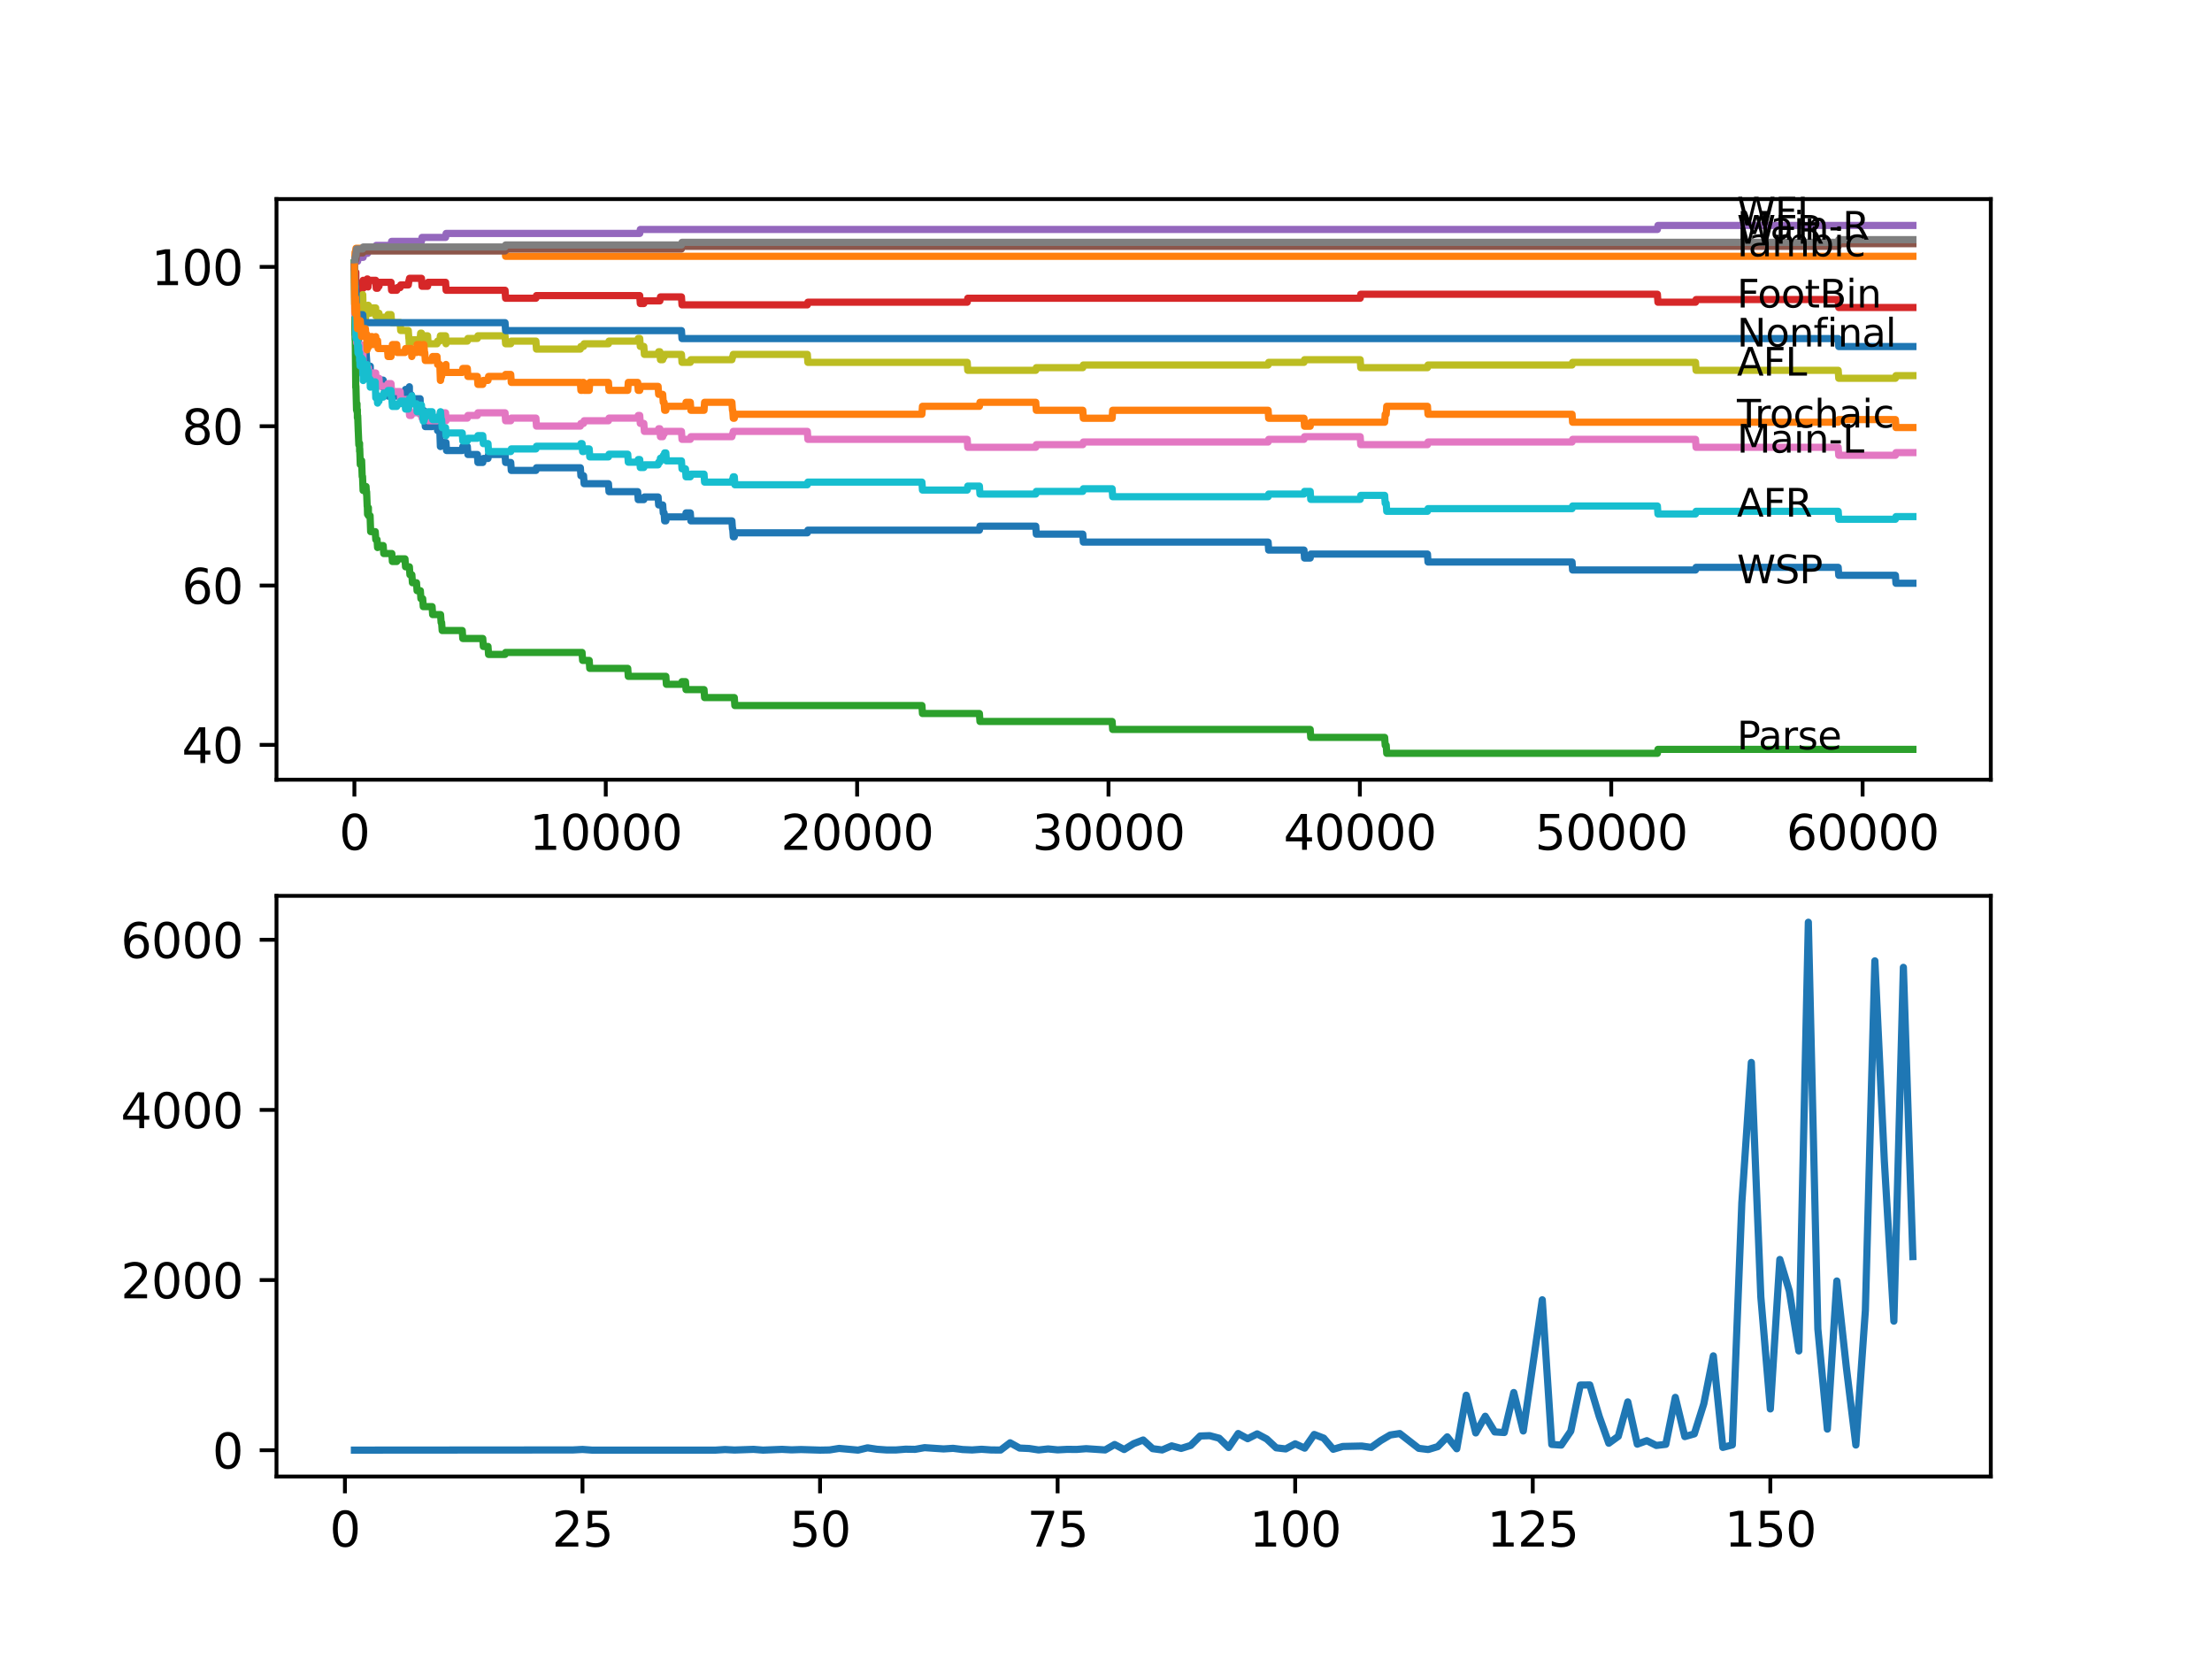 <?xml version="1.0" encoding="utf-8" standalone="no"?>
<!DOCTYPE svg PUBLIC "-//W3C//DTD SVG 1.1//EN"
  "http://www.w3.org/Graphics/SVG/1.1/DTD/svg11.dtd">
<svg xmlns:xlink="http://www.w3.org/1999/xlink" width="460.8pt" height="345.6pt" viewBox="0 0 460.8 345.6" xmlns="http://www.w3.org/2000/svg" version="1.1">
 <defs>
  <style type="text/css">*{stroke-linejoin: round; stroke-linecap: butt}</style>
 </defs>
 <g id="figure_1">
  <g id="patch_1">
   <path d="M 0 345.6 
L 460.8 345.6 
L 460.8 0 
L 0 0 
z
" style="fill: #ffffff"/>
  </g>
  <g id="axes_1">
   <g id="patch_2">
    <path d="M 57.6 162.432 
L 414.72 162.432 
L 414.72 41.472 
L 57.6 41.472 
z
" style="fill: #ffffff"/>
   </g>
   <g id="matplotlib.axis_1">
    <g id="xtick_1">
     <g id="line2d_1">
      <defs>
       <path id="m2cf80bfb31" d="M 0 0 
L 0 3.5 
" style="stroke: #000000; stroke-width: 0.8"/>
      </defs>
      <g>
       <use xlink:href="#m2cf80bfb31" x="73.827" y="162.432" style="stroke: #000000; stroke-width: 0.8"/>
      </g>
     </g>
     <g id="text_1">
      <!-- 0 -->
      <g transform="translate(70.646 177.03)scale(0.1 -0.1)">
       <defs>
        <path id="DejaVuSans-30" d="M 2034 4250 
Q 1547 4250 1301 3770 
Q 1056 3291 1056 2328 
Q 1056 1369 1301 889 
Q 1547 409 2034 409 
Q 2525 409 2770 889 
Q 3016 1369 3016 2328 
Q 3016 3291 2770 3770 
Q 2525 4250 2034 4250 
z
M 2034 4750 
Q 2819 4750 3233 4129 
Q 3647 3509 3647 2328 
Q 3647 1150 3233 529 
Q 2819 -91 2034 -91 
Q 1250 -91 836 529 
Q 422 1150 422 2328 
Q 422 3509 836 4129 
Q 1250 4750 2034 4750 
z
" transform="scale(0.016)"/>
       </defs>
       <use xlink:href="#DejaVuSans-30"/>
      </g>
     </g>
    </g>
    <g id="xtick_2">
     <g id="line2d_2">
      <g>
       <use xlink:href="#m2cf80bfb31" x="126.192" y="162.432" style="stroke: #000000; stroke-width: 0.8"/>
      </g>
     </g>
     <g id="text_2">
      <!-- 10000 -->
      <g transform="translate(110.286 177.03)scale(0.1 -0.1)">
       <defs>
        <path id="DejaVuSans-31" d="M 794 531 
L 1825 531 
L 1825 4091 
L 703 3866 
L 703 4441 
L 1819 4666 
L 2450 4666 
L 2450 531 
L 3481 531 
L 3481 0 
L 794 0 
L 794 531 
z
" transform="scale(0.016)"/>
       </defs>
       <use xlink:href="#DejaVuSans-31"/>
       <use xlink:href="#DejaVuSans-30" x="63.623"/>
       <use xlink:href="#DejaVuSans-30" x="127.246"/>
       <use xlink:href="#DejaVuSans-30" x="190.869"/>
       <use xlink:href="#DejaVuSans-30" x="254.492"/>
      </g>
     </g>
    </g>
    <g id="xtick_3">
     <g id="line2d_3">
      <g>
       <use xlink:href="#m2cf80bfb31" x="178.556" y="162.432" style="stroke: #000000; stroke-width: 0.8"/>
      </g>
     </g>
     <g id="text_3">
      <!-- 20000 -->
      <g transform="translate(162.65 177.03)scale(0.1 -0.1)">
       <defs>
        <path id="DejaVuSans-32" d="M 1228 531 
L 3431 531 
L 3431 0 
L 469 0 
L 469 531 
Q 828 903 1448 1529 
Q 2069 2156 2228 2338 
Q 2531 2678 2651 2914 
Q 2772 3150 2772 3378 
Q 2772 3750 2511 3984 
Q 2250 4219 1831 4219 
Q 1534 4219 1204 4116 
Q 875 4013 500 3803 
L 500 4441 
Q 881 4594 1212 4672 
Q 1544 4750 1819 4750 
Q 2544 4750 2975 4387 
Q 3406 4025 3406 3419 
Q 3406 3131 3298 2873 
Q 3191 2616 2906 2266 
Q 2828 2175 2409 1742 
Q 1991 1309 1228 531 
z
" transform="scale(0.016)"/>
       </defs>
       <use xlink:href="#DejaVuSans-32"/>
       <use xlink:href="#DejaVuSans-30" x="63.623"/>
       <use xlink:href="#DejaVuSans-30" x="127.246"/>
       <use xlink:href="#DejaVuSans-30" x="190.869"/>
       <use xlink:href="#DejaVuSans-30" x="254.492"/>
      </g>
     </g>
    </g>
    <g id="xtick_4">
     <g id="line2d_4">
      <g>
       <use xlink:href="#m2cf80bfb31" x="230.921" y="162.432" style="stroke: #000000; stroke-width: 0.8"/>
      </g>
     </g>
     <g id="text_4">
      <!-- 30000 -->
      <g transform="translate(215.015 177.03)scale(0.1 -0.1)">
       <defs>
        <path id="DejaVuSans-33" d="M 2597 2516 
Q 3050 2419 3304 2112 
Q 3559 1806 3559 1356 
Q 3559 666 3084 287 
Q 2609 -91 1734 -91 
Q 1441 -91 1130 -33 
Q 819 25 488 141 
L 488 750 
Q 750 597 1062 519 
Q 1375 441 1716 441 
Q 2309 441 2620 675 
Q 2931 909 2931 1356 
Q 2931 1769 2642 2001 
Q 2353 2234 1838 2234 
L 1294 2234 
L 1294 2753 
L 1863 2753 
Q 2328 2753 2575 2939 
Q 2822 3125 2822 3475 
Q 2822 3834 2567 4026 
Q 2313 4219 1838 4219 
Q 1578 4219 1281 4162 
Q 984 4106 628 3988 
L 628 4550 
Q 988 4650 1302 4700 
Q 1616 4750 1894 4750 
Q 2613 4750 3031 4423 
Q 3450 4097 3450 3541 
Q 3450 3153 3228 2886 
Q 3006 2619 2597 2516 
z
" transform="scale(0.016)"/>
       </defs>
       <use xlink:href="#DejaVuSans-33"/>
       <use xlink:href="#DejaVuSans-30" x="63.623"/>
       <use xlink:href="#DejaVuSans-30" x="127.246"/>
       <use xlink:href="#DejaVuSans-30" x="190.869"/>
       <use xlink:href="#DejaVuSans-30" x="254.492"/>
      </g>
     </g>
    </g>
    <g id="xtick_5">
     <g id="line2d_5">
      <g>
       <use xlink:href="#m2cf80bfb31" x="283.285" y="162.432" style="stroke: #000000; stroke-width: 0.8"/>
      </g>
     </g>
     <g id="text_5">
      <!-- 40000 -->
      <g transform="translate(267.379 177.03)scale(0.1 -0.1)">
       <defs>
        <path id="DejaVuSans-34" d="M 2419 4116 
L 825 1625 
L 2419 1625 
L 2419 4116 
z
M 2253 4666 
L 3047 4666 
L 3047 1625 
L 3713 1625 
L 3713 1100 
L 3047 1100 
L 3047 0 
L 2419 0 
L 2419 1100 
L 313 1100 
L 313 1709 
L 2253 4666 
z
" transform="scale(0.016)"/>
       </defs>
       <use xlink:href="#DejaVuSans-34"/>
       <use xlink:href="#DejaVuSans-30" x="63.623"/>
       <use xlink:href="#DejaVuSans-30" x="127.246"/>
       <use xlink:href="#DejaVuSans-30" x="190.869"/>
       <use xlink:href="#DejaVuSans-30" x="254.492"/>
      </g>
     </g>
    </g>
    <g id="xtick_6">
     <g id="line2d_6">
      <g>
       <use xlink:href="#m2cf80bfb31" x="335.65" y="162.432" style="stroke: #000000; stroke-width: 0.8"/>
      </g>
     </g>
     <g id="text_6">
      <!-- 50000 -->
      <g transform="translate(319.744 177.03)scale(0.1 -0.1)">
       <defs>
        <path id="DejaVuSans-35" d="M 691 4666 
L 3169 4666 
L 3169 4134 
L 1269 4134 
L 1269 2991 
Q 1406 3038 1543 3061 
Q 1681 3084 1819 3084 
Q 2600 3084 3056 2656 
Q 3513 2228 3513 1497 
Q 3513 744 3044 326 
Q 2575 -91 1722 -91 
Q 1428 -91 1123 -41 
Q 819 9 494 109 
L 494 744 
Q 775 591 1075 516 
Q 1375 441 1709 441 
Q 2250 441 2565 725 
Q 2881 1009 2881 1497 
Q 2881 1984 2565 2268 
Q 2250 2553 1709 2553 
Q 1456 2553 1204 2497 
Q 953 2441 691 2322 
L 691 4666 
z
" transform="scale(0.016)"/>
       </defs>
       <use xlink:href="#DejaVuSans-35"/>
       <use xlink:href="#DejaVuSans-30" x="63.623"/>
       <use xlink:href="#DejaVuSans-30" x="127.246"/>
       <use xlink:href="#DejaVuSans-30" x="190.869"/>
       <use xlink:href="#DejaVuSans-30" x="254.492"/>
      </g>
     </g>
    </g>
    <g id="xtick_7">
     <g id="line2d_7">
      <g>
       <use xlink:href="#m2cf80bfb31" x="388.014" y="162.432" style="stroke: #000000; stroke-width: 0.8"/>
      </g>
     </g>
     <g id="text_7">
      <!-- 60000 -->
      <g transform="translate(372.108 177.03)scale(0.1 -0.1)">
       <defs>
        <path id="DejaVuSans-36" d="M 2113 2584 
Q 1688 2584 1439 2293 
Q 1191 2003 1191 1497 
Q 1191 994 1439 701 
Q 1688 409 2113 409 
Q 2538 409 2786 701 
Q 3034 994 3034 1497 
Q 3034 2003 2786 2293 
Q 2538 2584 2113 2584 
z
M 3366 4563 
L 3366 3988 
Q 3128 4100 2886 4159 
Q 2644 4219 2406 4219 
Q 1781 4219 1451 3797 
Q 1122 3375 1075 2522 
Q 1259 2794 1537 2939 
Q 1816 3084 2150 3084 
Q 2853 3084 3261 2657 
Q 3669 2231 3669 1497 
Q 3669 778 3244 343 
Q 2819 -91 2113 -91 
Q 1303 -91 875 529 
Q 447 1150 447 2328 
Q 447 3434 972 4092 
Q 1497 4750 2381 4750 
Q 2619 4750 2861 4703 
Q 3103 4656 3366 4563 
z
" transform="scale(0.016)"/>
       </defs>
       <use xlink:href="#DejaVuSans-36"/>
       <use xlink:href="#DejaVuSans-30" x="63.623"/>
       <use xlink:href="#DejaVuSans-30" x="127.246"/>
       <use xlink:href="#DejaVuSans-30" x="190.869"/>
       <use xlink:href="#DejaVuSans-30" x="254.492"/>
      </g>
     </g>
    </g>
   </g>
   <g id="matplotlib.axis_2">
    <g id="ytick_1">
     <g id="line2d_8">
      <defs>
       <path id="m2c66e31cd0" d="M 0 0 
L -3.5 0 
" style="stroke: #000000; stroke-width: 0.8"/>
      </defs>
      <g>
       <use xlink:href="#m2c66e31cd0" x="57.6" y="155.164" style="stroke: #000000; stroke-width: 0.8"/>
      </g>
     </g>
     <g id="text_8">
      <!-- 40 -->
      <g transform="translate(37.875 158.963)scale(0.1 -0.1)">
       <use xlink:href="#DejaVuSans-34"/>
       <use xlink:href="#DejaVuSans-30" x="63.623"/>
      </g>
     </g>
    </g>
    <g id="ytick_2">
     <g id="line2d_9">
      <g>
       <use xlink:href="#m2c66e31cd0" x="57.6" y="121.976" style="stroke: #000000; stroke-width: 0.8"/>
      </g>
     </g>
     <g id="text_9">
      <!-- 60 -->
      <g transform="translate(37.875 125.775)scale(0.1 -0.1)">
       <use xlink:href="#DejaVuSans-36"/>
       <use xlink:href="#DejaVuSans-30" x="63.623"/>
      </g>
     </g>
    </g>
    <g id="ytick_3">
     <g id="line2d_10">
      <g>
       <use xlink:href="#m2c66e31cd0" x="57.6" y="88.787" style="stroke: #000000; stroke-width: 0.8"/>
      </g>
     </g>
     <g id="text_10">
      <!-- 80 -->
      <g transform="translate(37.875 92.587)scale(0.1 -0.1)">
       <defs>
        <path id="DejaVuSans-38" d="M 2034 2216 
Q 1584 2216 1326 1975 
Q 1069 1734 1069 1313 
Q 1069 891 1326 650 
Q 1584 409 2034 409 
Q 2484 409 2743 651 
Q 3003 894 3003 1313 
Q 3003 1734 2745 1975 
Q 2488 2216 2034 2216 
z
M 1403 2484 
Q 997 2584 770 2862 
Q 544 3141 544 3541 
Q 544 4100 942 4425 
Q 1341 4750 2034 4750 
Q 2731 4750 3128 4425 
Q 3525 4100 3525 3541 
Q 3525 3141 3298 2862 
Q 3072 2584 2669 2484 
Q 3125 2378 3379 2068 
Q 3634 1759 3634 1313 
Q 3634 634 3220 271 
Q 2806 -91 2034 -91 
Q 1263 -91 848 271 
Q 434 634 434 1313 
Q 434 1759 690 2068 
Q 947 2378 1403 2484 
z
M 1172 3481 
Q 1172 3119 1398 2916 
Q 1625 2713 2034 2713 
Q 2441 2713 2670 2916 
Q 2900 3119 2900 3481 
Q 2900 3844 2670 4047 
Q 2441 4250 2034 4250 
Q 1625 4250 1398 4047 
Q 1172 3844 1172 3481 
z
" transform="scale(0.016)"/>
       </defs>
       <use xlink:href="#DejaVuSans-38"/>
       <use xlink:href="#DejaVuSans-30" x="63.623"/>
      </g>
     </g>
    </g>
    <g id="ytick_4">
     <g id="line2d_11">
      <g>
       <use xlink:href="#m2c66e31cd0" x="57.6" y="55.599" style="stroke: #000000; stroke-width: 0.8"/>
      </g>
     </g>
     <g id="text_11">
      <!-- 100 -->
      <g transform="translate(31.512 59.398)scale(0.1 -0.1)">
       <use xlink:href="#DejaVuSans-31"/>
       <use xlink:href="#DejaVuSans-30" x="63.623"/>
       <use xlink:href="#DejaVuSans-30" x="127.246"/>
      </g>
     </g>
    </g>
   </g>
   <g id="line2d_12">
    <path d="M 73.833 54.769 
L 73.99 69.649 
L 73.995 69.649 
L 74.105 65.085 
L 74.126 66.468 
L 74.163 66.468 
L 74.283 71.032 
L 74.288 71.032 
L 74.403 70.617 
L 74.424 70.617 
L 74.513 69.787 
L 74.519 71.446 
L 74.524 71.446 
L 74.529 71.446 
L 74.639 70.617 
L 74.754 72.276 
L 75 72.276 
L 75.053 73.936 
L 75.11 73.521 
L 75.21 73.521 
L 75.325 73.106 
L 75.33 73.106 
L 75.409 72.276 
L 75.414 73.936 
L 75.435 73.936 
L 75.524 73.936 
L 75.566 75.595 
L 75.634 74.35 
L 75.639 74.35 
L 75.76 73.244 
L 76.252 73.244 
L 76.367 74.904 
L 76.372 74.904 
L 76.451 76.563 
L 76.488 76.286 
L 76.524 76.286 
L 76.639 77.946 
L 76.744 77.946 
L 76.859 77.116 
L 77.095 77.116 
L 77.137 76.286 
L 77.142 77.946 
L 77.2 77.946 
L 77.54 77.946 
L 77.655 79.605 
L 78.169 79.605 
L 78.278 78.776 
L 78.394 80.435 
L 78.546 80.435 
L 78.661 79.19 
L 79.823 79.19 
L 79.938 80.85 
L 80.719 80.85 
L 80.834 82.509 
L 83.358 82.509 
L 83.473 81.956 
L 84.363 81.956 
L 84.478 81.126 
L 85.201 81.126 
L 85.28 80.573 
L 85.285 82.233 
L 85.301 82.233 
L 85.672 82.233 
L 85.788 83.892 
L 85.798 83.892 
L 85.913 83.062 
L 87.51 83.062 
L 87.631 86.381 
L 88.055 86.381 
L 88.17 85.551 
L 88.312 85.551 
L 88.427 87.211 
L 88.484 87.211 
L 88.6 88.87 
L 90.013 88.87 
L 90.129 88.041 
L 91.04 88.041 
L 91.155 89.7 
L 91.621 89.7 
L 91.741 93.019 
L 91.778 93.019 
L 91.893 92.189 
L 92.909 92.189 
L 93.024 93.849 
L 96.292 93.849 
L 96.407 93.019 
L 97.355 93.019 
L 97.47 94.678 
L 99.444 94.678 
L 99.559 96.338 
L 100.57 96.338 
L 100.685 95.508 
L 101.659 95.508 
L 101.774 94.678 
L 105.21 94.678 
L 105.325 96.338 
L 106.393 96.338 
L 106.508 97.997 
L 111.64 97.997 
L 111.755 97.444 
L 120.898 97.444 
L 121.013 99.103 
L 121.568 99.103 
L 121.683 100.763 
L 126.752 100.763 
L 126.867 102.422 
L 132.837 102.422 
L 132.952 104.082 
L 134.12 104.082 
L 134.235 103.528 
L 137.094 103.528 
L 137.209 105.188 
L 138.053 105.188 
L 138.168 106.847 
L 138.346 106.847 
L 138.461 108.507 
L 138.707 108.507 
L 138.822 107.677 
L 142.797 107.677 
L 142.912 106.847 
L 143.802 106.847 
L 143.917 108.507 
L 152.468 108.507 
L 152.584 110.166 
L 152.641 110.166 
L 152.756 111.825 
L 152.966 111.825 
L 153.081 110.996 
L 168.183 110.996 
L 168.298 110.443 
L 204.027 110.443 
L 204.142 109.613 
L 215.767 109.613 
L 215.882 111.272 
L 225.564 111.272 
L 225.679 112.932 
L 264.172 112.932 
L 264.288 114.591 
L 271.64 114.591 
L 271.755 116.251 
L 272.938 116.251 
L 273.053 115.421 
L 297.366 115.421 
L 297.481 117.08 
L 327.486 117.08 
L 327.601 118.74 
L 353.208 118.74 
L 353.323 118.187 
L 382.93 118.187 
L 383.045 119.846 
L 394.848 119.846 
L 394.963 121.505 
L 398.487 121.505 
L 398.487 121.505 
" clip-path="url(#p14654c0fa2)" style="fill: none; stroke: #1f77b4; stroke-width: 1.5; stroke-linecap: square"/>
   </g>
   <g id="line2d_13">
    <path d="M 73.833 55.599 
L 73.969 52.557 
L 74.047 52.557 
L 74.163 51.727 
L 105.21 51.727 
L 105.325 53.387 
L 398.487 53.387 
L 398.487 53.387 
" clip-path="url(#p14654c0fa2)" style="fill: none; stroke: #ff7f0e; stroke-width: 1.5; stroke-linecap: square"/>
   </g>
   <g id="line2d_14">
    <path d="M 73.833 54.769 
L 73.974 70.755 
L 73.99 69.511 
L 73.995 69.511 
L 74.11 80.712 
L 74.136 80.435 
L 74.147 80.435 
L 74.273 85.413 
L 74.288 85.413 
L 74.372 84.113 
L 74.377 85.773 
L 74.393 85.773 
L 74.424 85.773 
L 74.445 85.358 
L 74.451 87.017 
L 74.513 86.602 
L 74.634 89.921 
L 74.639 89.921 
L 74.754 92.687 
L 74.849 92.687 
L 74.906 92.355 
L 74.911 94.014 
L 74.938 93.461 
L 75.053 96.78 
L 75.168 96.365 
L 75.21 96.365 
L 75.325 95.95 
L 75.33 95.95 
L 75.451 99.269 
L 75.524 99.269 
L 75.639 102.173 
L 75.655 102.173 
L 75.77 101.344 
L 76.252 101.344 
L 76.357 103.003 
L 76.362 102.45 
L 76.372 102.45 
L 76.493 105.492 
L 76.524 105.492 
L 76.571 107.151 
L 76.634 106.322 
L 76.666 106.322 
L 76.744 105.769 
L 76.749 107.428 
L 76.765 107.428 
L 77.095 107.428 
L 77.215 110.747 
L 78.169 110.747 
L 78.284 112.406 
L 78.546 112.406 
L 78.655 114.066 
L 78.771 113.651 
L 79.823 113.651 
L 79.938 115.31 
L 81.625 115.31 
L 81.74 116.97 
L 82.651 116.97 
L 82.766 116.417 
L 84.363 116.417 
L 84.478 118.076 
L 85.28 118.076 
L 85.395 119.735 
L 85.798 119.735 
L 85.913 121.395 
L 86.767 121.395 
L 86.882 123.054 
L 87.568 123.054 
L 87.683 124.714 
L 88.055 124.714 
L 88.17 126.373 
L 90.013 126.373 
L 90.129 128.032 
L 91.778 128.032 
L 91.893 129.692 
L 91.998 129.692 
L 92.113 131.351 
L 96.292 131.351 
L 96.407 133.011 
L 100.57 133.011 
L 100.685 134.67 
L 101.659 134.67 
L 101.774 136.329 
L 105.21 136.329 
L 105.325 135.915 
L 121.254 135.915 
L 121.369 137.574 
L 122.741 137.574 
L 122.856 139.233 
L 130.769 139.233 
L 130.884 140.893 
L 138.707 140.893 
L 138.822 142.552 
L 141.959 142.552 
L 142.074 141.999 
L 142.797 141.999 
L 142.912 143.659 
L 146.661 143.659 
L 146.776 145.318 
L 152.966 145.318 
L 153.081 146.977 
L 192.051 146.977 
L 192.166 148.637 
L 204.027 148.637 
L 204.142 150.296 
L 231.675 150.296 
L 231.79 151.956 
L 272.938 151.956 
L 273.053 153.615 
L 288.449 153.615 
L 288.564 155.274 
L 288.768 155.274 
L 288.883 156.934 
L 345.264 156.934 
L 345.379 156.104 
L 398.487 156.104 
L 398.487 156.104 
" clip-path="url(#p14654c0fa2)" style="fill: none; stroke: #2ca02c; stroke-width: 1.5; stroke-linecap: square"/>
   </g>
   <g id="line2d_15">
    <path d="M 73.833 55.599 
L 73.854 55.599 
L 73.896 58.918 
L 73.969 57.397 
L 74.068 57.397 
L 74.126 56.705 
L 74.131 58.365 
L 74.147 58.365 
L 74.267 61.684 
L 74.288 61.684 
L 74.414 60.384 
L 74.424 60.384 
L 74.508 59.554 
L 74.513 61.213 
L 74.524 61.213 
L 74.697 61.213 
L 74.812 60.66 
L 74.849 60.66 
L 74.969 59.775 
L 75.053 59.775 
L 75.168 59.36 
L 75.21 59.36 
L 75.325 58.946 
L 75.639 58.946 
L 75.655 58.392 
L 75.66 60.052 
L 75.744 59.499 
L 76.121 59.499 
L 76.236 58.946 
L 76.357 58.946 
L 76.472 58.116 
L 76.571 58.116 
L 76.666 59.775 
L 76.681 59.222 
L 76.728 59.222 
L 76.844 58.392 
L 78.263 58.392 
L 78.378 60.052 
L 78.655 60.052 
L 78.771 59.637 
L 78.949 59.637 
L 79.064 58.807 
L 81.457 58.807 
L 81.572 60.467 
L 82.651 60.467 
L 82.766 59.914 
L 83.358 59.914 
L 83.473 59.36 
L 85.054 59.36 
L 85.17 58.531 
L 85.201 58.531 
L 85.316 57.978 
L 87.798 57.978 
L 87.914 59.637 
L 89.076 59.637 
L 89.191 58.807 
L 92.82 58.807 
L 92.935 60.467 
L 105.21 60.467 
L 105.325 62.126 
L 111.64 62.126 
L 111.755 61.573 
L 133.266 61.573 
L 133.382 63.232 
L 134.12 63.232 
L 134.235 62.679 
L 137.466 62.679 
L 137.581 61.85 
L 141.959 61.85 
L 142.074 63.509 
L 168.183 63.509 
L 168.298 62.956 
L 201.487 62.956 
L 201.602 62.126 
L 283.353 62.126 
L 283.469 61.296 
L 345.264 61.296 
L 345.379 62.956 
L 353.208 62.956 
L 353.323 62.403 
L 382.93 62.403 
L 383.045 64.062 
L 398.487 64.062 
L 398.487 64.062 
" clip-path="url(#p14654c0fa2)" style="fill: none; stroke: #d62728; stroke-width: 1.5; stroke-linecap: square"/>
   </g>
   <g id="line2d_16">
    <path d="M 73.833 55.599 
L 73.854 55.599 
L 73.969 54.438 
L 73.974 54.438 
L 74.089 53.608 
L 74.126 53.608 
L 74.241 52.778 
L 74.257 52.778 
L 74.372 54.438 
L 74.508 54.438 
L 74.623 53.608 
L 75.655 53.608 
L 75.77 52.778 
L 76.571 52.778 
L 76.687 51.948 
L 78.263 51.948 
L 78.378 51.119 
L 81.457 51.119 
L 81.572 50.289 
L 87.798 50.289 
L 87.914 49.459 
L 92.82 49.459 
L 92.935 48.63 
L 133.266 48.63 
L 133.382 47.8 
L 345.264 47.8 
L 345.379 46.97 
L 398.487 46.97 
L 398.487 46.97 
" clip-path="url(#p14654c0fa2)" style="fill: none; stroke: #9467bd; stroke-width: 1.5; stroke-linecap: square"/>
   </g>
   <g id="line2d_17">
    <path d="M 73.833 55.599 
L 73.848 55.599 
L 73.969 54.493 
L 73.979 54.493 
L 74.095 54.078 
L 74.147 54.078 
L 74.273 52.695 
L 75.566 52.695 
L 75.681 52.28 
L 105.21 52.28 
L 105.325 51.865 
L 141.959 51.865 
L 142.074 51.312 
L 382.93 51.312 
L 383.045 50.759 
L 398.487 50.759 
L 398.487 50.759 
" clip-path="url(#p14654c0fa2)" style="fill: none; stroke: #8c564b; stroke-width: 1.5; stroke-linecap: square"/>
   </g>
   <g id="line2d_18">
    <path d="M 73.833 55.599 
L 73.838 55.599 
L 73.896 65.556 
L 73.979 65.362 
L 74.047 65.362 
L 74.157 70.064 
L 74.168 68.681 
L 74.21 68.681 
L 74.325 71.446 
L 74.341 71.446 
L 74.456 71.115 
L 74.508 71.115 
L 74.623 72.774 
L 74.849 72.774 
L 74.964 72.442 
L 75.409 72.442 
L 75.524 71.889 
L 75.566 71.889 
L 75.692 76.867 
L 76.451 76.867 
L 76.566 76.591 
L 76.728 76.591 
L 76.844 78.25 
L 77.54 78.25 
L 77.655 77.697 
L 78.263 77.697 
L 78.278 79.356 
L 78.373 78.803 
L 78.949 78.803 
L 79.064 80.463 
L 80.719 80.463 
L 80.834 79.909 
L 81.457 79.909 
L 81.572 81.569 
L 83.358 81.569 
L 83.473 83.228 
L 85.054 83.228 
L 85.17 84.888 
L 85.201 84.888 
L 85.316 86.547 
L 85.672 86.547 
L 85.788 85.994 
L 87.51 85.994 
L 87.626 85.441 
L 87.798 85.441 
L 87.914 87.1 
L 88.312 87.1 
L 88.427 86.547 
L 88.484 86.547 
L 88.6 85.994 
L 89.076 85.994 
L 89.191 87.653 
L 91.04 87.653 
L 91.155 87.1 
L 91.621 87.1 
L 91.741 85.994 
L 92.82 85.994 
L 92.909 87.653 
L 92.93 87.1 
L 97.355 87.1 
L 97.47 86.547 
L 99.444 86.547 
L 99.559 85.994 
L 105.21 85.994 
L 105.325 87.653 
L 106.393 87.653 
L 106.508 87.1 
L 111.64 87.1 
L 111.755 88.76 
L 120.898 88.76 
L 121.013 88.207 
L 121.568 88.207 
L 121.683 87.653 
L 126.752 87.653 
L 126.867 87.1 
L 132.837 87.1 
L 132.952 86.547 
L 133.266 86.547 
L 133.382 88.207 
L 134.12 88.207 
L 134.235 89.866 
L 137.094 89.866 
L 137.209 89.313 
L 137.466 89.313 
L 137.581 90.972 
L 138.053 90.972 
L 138.168 90.419 
L 138.346 90.419 
L 138.461 89.866 
L 141.959 89.866 
L 142.074 91.525 
L 143.802 91.525 
L 143.917 90.972 
L 152.468 90.972 
L 152.584 90.419 
L 152.641 90.419 
L 152.756 89.866 
L 168.183 89.866 
L 168.298 91.525 
L 201.487 91.525 
L 201.602 93.185 
L 215.767 93.185 
L 215.882 92.632 
L 225.564 92.632 
L 225.679 92.079 
L 264.172 92.079 
L 264.288 91.525 
L 271.64 91.525 
L 271.755 90.972 
L 283.353 90.972 
L 283.469 92.632 
L 297.366 92.632 
L 297.481 92.079 
L 327.486 92.079 
L 327.601 91.525 
L 353.208 91.525 
L 353.323 93.185 
L 382.93 93.185 
L 383.045 94.844 
L 394.848 94.844 
L 394.963 94.291 
L 398.487 94.291 
L 398.487 94.291 
" clip-path="url(#p14654c0fa2)" style="fill: none; stroke: #e377c2; stroke-width: 1.5; stroke-linecap: square"/>
   </g>
   <g id="line2d_19">
    <path d="M 73.833 55.599 
L 73.843 55.599 
L 73.964 53.663 
L 73.979 53.663 
L 74.095 53.248 
L 74.147 53.248 
L 74.273 51.865 
L 75.566 51.865 
L 75.681 51.451 
L 105.21 51.451 
L 105.325 51.036 
L 141.959 51.036 
L 142.074 50.483 
L 382.93 50.483 
L 383.045 49.929 
L 398.487 49.929 
L 398.487 49.929 
" clip-path="url(#p14654c0fa2)" style="fill: none; stroke: #7f7f7f; stroke-width: 1.5; stroke-linecap: square"/>
   </g>
   <g id="line2d_20">
    <path d="M 73.833 57.259 
L 73.843 56.705 
L 73.885 63.343 
L 73.896 63.343 
L 74.047 59.831 
L 74.157 63.703 
L 74.163 62.873 
L 74.21 61.49 
L 74.215 63.149 
L 74.257 62.596 
L 74.341 64.256 
L 74.372 63.924 
L 74.508 63.924 
L 74.513 65.583 
L 74.618 64.754 
L 74.639 64.754 
L 74.754 63.924 
L 74.849 63.924 
L 74.964 63.592 
L 75 63.592 
L 75.116 62.762 
L 75.409 62.762 
L 75.529 61.379 
L 75.566 61.379 
L 75.692 66.358 
L 76.121 66.358 
L 76.236 65.804 
L 76.252 65.804 
L 76.367 65.251 
L 76.372 65.251 
L 76.488 64.145 
L 76.524 64.145 
L 76.639 63.592 
L 76.728 63.592 
L 76.844 65.251 
L 77.137 65.251 
L 77.252 64.698 
L 77.54 64.698 
L 77.655 64.145 
L 78.263 64.145 
L 78.278 65.804 
L 78.373 65.251 
L 78.949 65.251 
L 79.064 66.911 
L 79.823 66.911 
L 79.938 66.081 
L 80.719 66.081 
L 80.834 65.528 
L 81.457 65.528 
L 81.572 67.187 
L 83.358 67.187 
L 83.473 68.847 
L 85.054 68.847 
L 85.17 70.506 
L 85.201 70.506 
L 85.28 72.166 
L 85.311 71.336 
L 85.672 71.336 
L 85.788 70.783 
L 87.51 70.783 
L 87.631 69.4 
L 87.798 69.4 
L 87.914 71.059 
L 88.312 71.059 
L 88.427 70.506 
L 88.484 70.506 
L 88.6 69.953 
L 89.076 69.953 
L 89.191 71.612 
L 91.04 71.612 
L 91.155 71.059 
L 91.621 71.059 
L 91.741 69.953 
L 92.82 69.953 
L 92.909 71.612 
L 92.93 71.059 
L 97.355 71.059 
L 97.47 70.506 
L 99.444 70.506 
L 99.559 69.953 
L 105.21 69.953 
L 105.325 71.612 
L 106.393 71.612 
L 106.508 71.059 
L 111.64 71.059 
L 111.755 72.719 
L 120.898 72.719 
L 121.013 72.166 
L 121.568 72.166 
L 121.683 71.612 
L 126.752 71.612 
L 126.867 71.059 
L 132.837 71.059 
L 132.952 70.506 
L 133.266 70.506 
L 133.382 72.166 
L 134.12 72.166 
L 134.235 73.825 
L 137.094 73.825 
L 137.209 73.272 
L 137.466 73.272 
L 137.581 74.931 
L 138.053 74.931 
L 138.168 74.378 
L 138.346 74.378 
L 138.461 73.825 
L 141.959 73.825 
L 142.074 75.484 
L 143.802 75.484 
L 143.917 74.931 
L 152.468 74.931 
L 152.584 74.378 
L 152.641 74.378 
L 152.756 73.825 
L 168.183 73.825 
L 168.298 75.484 
L 201.487 75.484 
L 201.602 77.144 
L 215.767 77.144 
L 215.882 76.591 
L 225.564 76.591 
L 225.679 76.038 
L 264.172 76.038 
L 264.288 75.484 
L 271.64 75.484 
L 271.755 74.931 
L 283.353 74.931 
L 283.469 76.591 
L 297.366 76.591 
L 297.481 76.038 
L 327.486 76.038 
L 327.601 75.484 
L 353.208 75.484 
L 353.323 77.144 
L 382.93 77.144 
L 383.045 78.803 
L 394.848 78.803 
L 394.963 78.25 
L 398.487 78.25 
L 398.487 78.25 
" clip-path="url(#p14654c0fa2)" style="fill: none; stroke: #bcbd22; stroke-width: 1.5; stroke-linecap: square"/>
   </g>
   <g id="line2d_21">
    <path d="M 73.833 57.259 
L 73.854 55.876 
L 73.896 60.301 
L 73.917 58.503 
L 74.037 62.513 
L 74.042 62.513 
L 74.163 70.534 
L 74.173 69.981 
L 74.184 69.981 
L 74.267 68.183 
L 74.294 69.428 
L 74.341 69.428 
L 74.372 68.543 
L 74.377 70.202 
L 74.445 69.787 
L 74.566 73.521 
L 74.639 73.521 
L 74.702 72.138 
L 74.707 73.797 
L 74.744 73.797 
L 74.849 73.797 
L 74.906 73.465 
L 74.911 75.125 
L 74.938 74.572 
L 75 76.231 
L 75.048 75.401 
L 75.053 75.401 
L 75.168 74.987 
L 75.21 74.987 
L 75.325 74.572 
L 75.33 74.572 
L 75.409 76.231 
L 75.44 75.678 
L 75.524 75.678 
L 75.566 74.848 
L 75.587 78.167 
L 75.618 78.167 
L 75.639 78.167 
L 75.655 77.614 
L 75.66 79.273 
L 75.744 78.72 
L 76.121 78.72 
L 76.236 78.167 
L 76.252 78.167 
L 76.378 76.231 
L 76.451 76.231 
L 76.472 75.955 
L 76.477 77.614 
L 76.545 77.061 
L 76.571 77.061 
L 76.666 78.72 
L 76.681 78.167 
L 76.728 78.167 
L 76.744 77.337 
L 76.749 78.997 
L 76.833 78.997 
L 77.095 78.997 
L 77.137 80.656 
L 77.205 80.103 
L 77.54 80.103 
L 77.655 79.55 
L 78.169 79.55 
L 78.278 82.869 
L 78.284 82.316 
L 78.546 82.316 
L 78.655 83.975 
L 78.771 83.56 
L 78.949 83.56 
L 79.064 82.73 
L 79.823 82.73 
L 79.938 81.901 
L 80.719 81.901 
L 80.834 81.348 
L 81.457 81.348 
L 81.572 83.007 
L 81.625 83.007 
L 81.74 84.666 
L 82.651 84.666 
L 82.766 84.113 
L 83.358 84.113 
L 83.473 83.56 
L 84.363 83.56 
L 84.478 85.22 
L 85.054 85.22 
L 85.17 84.39 
L 85.201 84.39 
L 85.321 83.007 
L 85.672 83.007 
L 85.788 82.454 
L 85.798 82.454 
L 85.913 84.113 
L 86.767 84.113 
L 86.882 85.773 
L 87.51 85.773 
L 87.631 84.39 
L 87.798 84.39 
L 87.914 86.049 
L 88.055 86.049 
L 88.17 87.709 
L 88.312 87.709 
L 88.427 87.156 
L 88.484 87.156 
L 88.6 86.602 
L 89.076 86.602 
L 89.191 85.773 
L 90.013 85.773 
L 90.129 87.432 
L 91.04 87.432 
L 91.155 86.879 
L 91.621 86.879 
L 91.741 85.773 
L 91.778 85.773 
L 91.893 87.432 
L 91.998 87.432 
L 92.113 89.092 
L 92.82 89.092 
L 92.909 90.751 
L 92.93 90.198 
L 96.292 90.198 
L 96.407 91.857 
L 97.355 91.857 
L 97.47 91.304 
L 99.444 91.304 
L 99.559 90.751 
L 100.57 90.751 
L 100.685 92.41 
L 101.659 92.41 
L 101.774 94.07 
L 106.393 94.07 
L 106.508 93.517 
L 111.64 93.517 
L 111.755 92.964 
L 120.898 92.964 
L 121.013 92.41 
L 121.254 92.41 
L 121.369 94.07 
L 121.568 94.07 
L 121.683 93.517 
L 122.741 93.517 
L 122.856 95.176 
L 126.752 95.176 
L 126.867 94.623 
L 130.769 94.623 
L 130.884 96.282 
L 132.837 96.282 
L 132.952 95.729 
L 133.266 95.729 
L 133.382 97.389 
L 134.12 97.389 
L 134.235 96.835 
L 137.094 96.835 
L 137.209 96.282 
L 137.466 96.282 
L 137.581 95.453 
L 138.053 95.453 
L 138.168 94.9 
L 138.346 94.9 
L 138.461 94.346 
L 138.707 94.346 
L 138.822 96.006 
L 141.959 96.006 
L 142.074 97.665 
L 142.797 97.665 
L 142.912 99.325 
L 143.802 99.325 
L 143.917 98.771 
L 146.661 98.771 
L 146.776 100.431 
L 152.468 100.431 
L 152.584 99.878 
L 152.641 99.878 
L 152.756 99.325 
L 152.966 99.325 
L 153.081 100.984 
L 168.183 100.984 
L 168.298 100.431 
L 192.051 100.431 
L 192.166 102.09 
L 201.487 102.09 
L 201.602 101.261 
L 204.027 101.261 
L 204.142 102.92 
L 215.767 102.92 
L 215.882 102.367 
L 225.564 102.367 
L 225.679 101.814 
L 231.675 101.814 
L 231.79 103.473 
L 264.172 103.473 
L 264.288 102.92 
L 271.64 102.92 
L 271.755 102.367 
L 272.938 102.367 
L 273.053 104.026 
L 283.353 104.026 
L 283.469 103.197 
L 288.449 103.197 
L 288.564 104.856 
L 288.768 104.856 
L 288.883 106.515 
L 297.366 106.515 
L 297.481 105.962 
L 327.486 105.962 
L 327.601 105.409 
L 345.264 105.409 
L 345.379 107.069 
L 353.208 107.069 
L 353.323 106.515 
L 382.93 106.515 
L 383.045 108.175 
L 394.848 108.175 
L 394.963 107.622 
L 398.487 107.622 
L 398.487 107.622 
" clip-path="url(#p14654c0fa2)" style="fill: none; stroke: #17becf; stroke-width: 1.5; stroke-linecap: square"/>
   </g>
   <g id="line2d_22">
    <path d="M 73.833 55.599 
L 73.848 55.599 
L 73.969 58.918 
L 73.979 58.918 
L 74.095 60.577 
L 74.147 60.577 
L 74.273 65.556 
L 75.566 65.556 
L 75.681 67.215 
L 105.21 67.215 
L 105.325 68.874 
L 141.959 68.874 
L 142.074 70.534 
L 382.93 70.534 
L 383.045 72.193 
L 398.487 72.193 
L 398.487 72.193 
" clip-path="url(#p14654c0fa2)" style="fill: none; stroke: #1f77b4; stroke-width: 1.5; stroke-linecap: square"/>
   </g>
   <g id="line2d_23">
    <path d="M 73.833 55.599 
L 73.943 65.002 
L 73.964 63.343 
L 73.985 65.279 
L 74.068 61.96 
L 74.184 64.034 
L 74.215 64.034 
L 74.257 65.694 
L 74.273 63.481 
L 74.325 65.141 
L 74.341 65.141 
L 74.445 68.46 
L 74.456 66.8 
L 74.487 66.8 
L 74.508 68.46 
L 74.597 66.8 
L 74.697 66.8 
L 74.702 68.46 
L 74.807 66.8 
L 74.849 66.8 
L 74.938 68.46 
L 74.959 66.8 
L 75.053 66.8 
L 75.168 68.46 
L 75.21 68.46 
L 75.325 70.119 
L 75.33 70.119 
L 75.446 69.289 
L 75.582 69.289 
L 75.697 68.46 
L 76.121 68.46 
L 76.236 70.119 
L 76.252 70.119 
L 76.357 69.566 
L 76.472 72.885 
L 76.587 70.672 
L 76.666 70.672 
L 76.744 72.332 
L 76.776 71.502 
L 77.095 71.502 
L 77.21 70.119 
L 77.54 70.119 
L 77.655 71.778 
L 78.169 71.778 
L 78.278 70.119 
L 78.394 71.778 
L 78.546 71.778 
L 78.655 70.949 
L 78.771 72.608 
L 80.719 72.608 
L 80.834 74.267 
L 81.457 74.267 
L 81.572 73.438 
L 81.625 73.438 
L 81.74 71.778 
L 82.651 71.778 
L 82.766 73.438 
L 84.363 73.438 
L 84.478 72.608 
L 85.672 72.608 
L 85.788 74.267 
L 85.798 74.267 
L 85.913 73.438 
L 86.767 73.438 
L 86.882 71.778 
L 87.51 71.778 
L 87.626 73.438 
L 87.798 73.438 
L 87.914 72.608 
L 88.055 72.608 
L 88.17 71.778 
L 88.312 71.778 
L 88.427 73.438 
L 88.484 73.438 
L 88.6 75.097 
L 90.013 75.097 
L 90.129 74.267 
L 91.04 74.267 
L 91.155 75.927 
L 91.621 75.927 
L 91.741 79.246 
L 91.778 79.246 
L 91.893 78.416 
L 91.998 78.416 
L 92.113 76.757 
L 92.82 76.757 
L 92.909 75.927 
L 92.914 77.586 
L 92.925 77.586 
L 96.292 77.586 
L 96.407 76.757 
L 97.355 76.757 
L 97.47 78.416 
L 99.444 78.416 
L 99.559 80.075 
L 100.57 80.075 
L 100.685 79.246 
L 101.659 79.246 
L 101.774 78.416 
L 105.21 78.416 
L 105.325 78.001 
L 106.393 78.001 
L 106.508 79.661 
L 120.898 79.661 
L 121.013 81.32 
L 121.254 81.32 
L 121.369 79.661 
L 121.568 79.661 
L 121.683 81.32 
L 122.741 81.32 
L 122.856 79.661 
L 126.752 79.661 
L 126.867 81.32 
L 130.769 81.32 
L 130.884 79.661 
L 132.837 79.661 
L 132.952 81.32 
L 133.266 81.32 
L 133.382 80.49 
L 137.094 80.49 
L 137.209 82.15 
L 138.053 82.15 
L 138.168 83.809 
L 138.346 83.809 
L 138.461 85.469 
L 138.707 85.469 
L 138.822 84.639 
L 142.797 84.639 
L 142.912 83.809 
L 143.802 83.809 
L 143.917 85.469 
L 146.661 85.469 
L 146.776 83.809 
L 152.468 83.809 
L 152.584 85.469 
L 152.641 85.469 
L 152.756 87.128 
L 152.966 87.128 
L 153.081 86.298 
L 192.051 86.298 
L 192.166 84.639 
L 204.027 84.639 
L 204.142 83.809 
L 215.767 83.809 
L 215.882 85.469 
L 225.564 85.469 
L 225.679 87.128 
L 231.675 87.128 
L 231.79 85.469 
L 264.172 85.469 
L 264.288 87.128 
L 271.64 87.128 
L 271.755 88.787 
L 272.938 88.787 
L 273.053 87.958 
L 288.449 87.958 
L 288.564 86.298 
L 288.768 86.298 
L 288.883 84.639 
L 297.366 84.639 
L 297.481 86.298 
L 327.486 86.298 
L 327.601 87.958 
L 382.93 87.958 
L 383.045 87.404 
L 394.848 87.404 
L 394.963 89.064 
L 398.487 89.064 
L 398.487 89.064 
" clip-path="url(#p14654c0fa2)" style="fill: none; stroke: #ff7f0e; stroke-width: 1.5; stroke-linecap: square"/>
   </g>
   <g id="patch_3">
    <path d="M 57.6 162.432 
L 57.6 41.472 
" style="fill: none; stroke: #000000; stroke-width: 0.8; stroke-linejoin: miter; stroke-linecap: square"/>
   </g>
   <g id="patch_4">
    <path d="M 414.72 162.432 
L 414.72 41.472 
" style="fill: none; stroke: #000000; stroke-width: 0.8; stroke-linejoin: miter; stroke-linecap: square"/>
   </g>
   <g id="patch_5">
    <path d="M 57.6 162.432 
L 414.72 162.432 
" style="fill: none; stroke: #000000; stroke-width: 0.8; stroke-linejoin: miter; stroke-linecap: square"/>
   </g>
   <g id="patch_6">
    <path d="M 57.6 41.472 
L 414.72 41.472 
" style="fill: none; stroke: #000000; stroke-width: 0.8; stroke-linejoin: miter; stroke-linecap: square"/>
   </g>
   <g id="text_12">
    <!-- WSP -->
    <g transform="translate(361.832 121.505)scale(0.08 -0.08)">
     <defs>
      <path id="DejaVuSans-57" d="M 213 4666 
L 850 4666 
L 1831 722 
L 2809 4666 
L 3519 4666 
L 4500 722 
L 5478 4666 
L 6119 4666 
L 4947 0 
L 4153 0 
L 3169 4050 
L 2175 0 
L 1381 0 
L 213 4666 
z
" transform="scale(0.016)"/>
      <path id="DejaVuSans-53" d="M 3425 4513 
L 3425 3897 
Q 3066 4069 2747 4153 
Q 2428 4238 2131 4238 
Q 1616 4238 1336 4038 
Q 1056 3838 1056 3469 
Q 1056 3159 1242 3001 
Q 1428 2844 1947 2747 
L 2328 2669 
Q 3034 2534 3370 2195 
Q 3706 1856 3706 1288 
Q 3706 609 3251 259 
Q 2797 -91 1919 -91 
Q 1588 -91 1214 -16 
Q 841 59 441 206 
L 441 856 
Q 825 641 1194 531 
Q 1563 422 1919 422 
Q 2459 422 2753 634 
Q 3047 847 3047 1241 
Q 3047 1584 2836 1778 
Q 2625 1972 2144 2069 
L 1759 2144 
Q 1053 2284 737 2584 
Q 422 2884 422 3419 
Q 422 4038 858 4394 
Q 1294 4750 2059 4750 
Q 2388 4750 2728 4690 
Q 3069 4631 3425 4513 
z
" transform="scale(0.016)"/>
      <path id="DejaVuSans-50" d="M 1259 4147 
L 1259 2394 
L 2053 2394 
Q 2494 2394 2734 2622 
Q 2975 2850 2975 3272 
Q 2975 3691 2734 3919 
Q 2494 4147 2053 4147 
L 1259 4147 
z
M 628 4666 
L 2053 4666 
Q 2838 4666 3239 4311 
Q 3641 3956 3641 3272 
Q 3641 2581 3239 2228 
Q 2838 1875 2053 1875 
L 1259 1875 
L 1259 0 
L 628 0 
L 628 4666 
z
" transform="scale(0.016)"/>
     </defs>
     <use xlink:href="#DejaVuSans-57"/>
     <use xlink:href="#DejaVuSans-53" x="98.877"/>
     <use xlink:href="#DejaVuSans-50" x="162.354"/>
    </g>
   </g>
   <g id="text_13">
    <!-- Iambic -->
    <g transform="translate(361.832 53.387)scale(0.08 -0.08)">
     <defs>
      <path id="DejaVuSans-49" d="M 628 4666 
L 1259 4666 
L 1259 0 
L 628 0 
L 628 4666 
z
" transform="scale(0.016)"/>
      <path id="DejaVuSans-61" d="M 2194 1759 
Q 1497 1759 1228 1600 
Q 959 1441 959 1056 
Q 959 750 1161 570 
Q 1363 391 1709 391 
Q 2188 391 2477 730 
Q 2766 1069 2766 1631 
L 2766 1759 
L 2194 1759 
z
M 3341 1997 
L 3341 0 
L 2766 0 
L 2766 531 
Q 2569 213 2275 61 
Q 1981 -91 1556 -91 
Q 1019 -91 701 211 
Q 384 513 384 1019 
Q 384 1609 779 1909 
Q 1175 2209 1959 2209 
L 2766 2209 
L 2766 2266 
Q 2766 2663 2505 2880 
Q 2244 3097 1772 3097 
Q 1472 3097 1187 3025 
Q 903 2953 641 2809 
L 641 3341 
Q 956 3463 1253 3523 
Q 1550 3584 1831 3584 
Q 2591 3584 2966 3190 
Q 3341 2797 3341 1997 
z
" transform="scale(0.016)"/>
      <path id="DejaVuSans-6d" d="M 3328 2828 
Q 3544 3216 3844 3400 
Q 4144 3584 4550 3584 
Q 5097 3584 5394 3201 
Q 5691 2819 5691 2113 
L 5691 0 
L 5113 0 
L 5113 2094 
Q 5113 2597 4934 2840 
Q 4756 3084 4391 3084 
Q 3944 3084 3684 2787 
Q 3425 2491 3425 1978 
L 3425 0 
L 2847 0 
L 2847 2094 
Q 2847 2600 2669 2842 
Q 2491 3084 2119 3084 
Q 1678 3084 1418 2786 
Q 1159 2488 1159 1978 
L 1159 0 
L 581 0 
L 581 3500 
L 1159 3500 
L 1159 2956 
Q 1356 3278 1631 3431 
Q 1906 3584 2284 3584 
Q 2666 3584 2933 3390 
Q 3200 3197 3328 2828 
z
" transform="scale(0.016)"/>
      <path id="DejaVuSans-62" d="M 3116 1747 
Q 3116 2381 2855 2742 
Q 2594 3103 2138 3103 
Q 1681 3103 1420 2742 
Q 1159 2381 1159 1747 
Q 1159 1113 1420 752 
Q 1681 391 2138 391 
Q 2594 391 2855 752 
Q 3116 1113 3116 1747 
z
M 1159 2969 
Q 1341 3281 1617 3432 
Q 1894 3584 2278 3584 
Q 2916 3584 3314 3078 
Q 3713 2572 3713 1747 
Q 3713 922 3314 415 
Q 2916 -91 2278 -91 
Q 1894 -91 1617 61 
Q 1341 213 1159 525 
L 1159 0 
L 581 0 
L 581 4863 
L 1159 4863 
L 1159 2969 
z
" transform="scale(0.016)"/>
      <path id="DejaVuSans-69" d="M 603 3500 
L 1178 3500 
L 1178 0 
L 603 0 
L 603 3500 
z
M 603 4863 
L 1178 4863 
L 1178 4134 
L 603 4134 
L 603 4863 
z
" transform="scale(0.016)"/>
      <path id="DejaVuSans-63" d="M 3122 3366 
L 3122 2828 
Q 2878 2963 2633 3030 
Q 2388 3097 2138 3097 
Q 1578 3097 1268 2742 
Q 959 2388 959 1747 
Q 959 1106 1268 751 
Q 1578 397 2138 397 
Q 2388 397 2633 464 
Q 2878 531 3122 666 
L 3122 134 
Q 2881 22 2623 -34 
Q 2366 -91 2075 -91 
Q 1284 -91 818 406 
Q 353 903 353 1747 
Q 353 2603 823 3093 
Q 1294 3584 2113 3584 
Q 2378 3584 2631 3529 
Q 2884 3475 3122 3366 
z
" transform="scale(0.016)"/>
     </defs>
     <use xlink:href="#DejaVuSans-49"/>
     <use xlink:href="#DejaVuSans-61" x="29.492"/>
     <use xlink:href="#DejaVuSans-6d" x="90.771"/>
     <use xlink:href="#DejaVuSans-62" x="188.184"/>
     <use xlink:href="#DejaVuSans-69" x="251.66"/>
     <use xlink:href="#DejaVuSans-63" x="279.443"/>
    </g>
   </g>
   <g id="text_14">
    <!-- Parse -->
    <g transform="translate(361.832 156.104)scale(0.08 -0.08)">
     <defs>
      <path id="DejaVuSans-72" d="M 2631 2963 
Q 2534 3019 2420 3045 
Q 2306 3072 2169 3072 
Q 1681 3072 1420 2755 
Q 1159 2438 1159 1844 
L 1159 0 
L 581 0 
L 581 3500 
L 1159 3500 
L 1159 2956 
Q 1341 3275 1631 3429 
Q 1922 3584 2338 3584 
Q 2397 3584 2469 3576 
Q 2541 3569 2628 3553 
L 2631 2963 
z
" transform="scale(0.016)"/>
      <path id="DejaVuSans-73" d="M 2834 3397 
L 2834 2853 
Q 2591 2978 2328 3040 
Q 2066 3103 1784 3103 
Q 1356 3103 1142 2972 
Q 928 2841 928 2578 
Q 928 2378 1081 2264 
Q 1234 2150 1697 2047 
L 1894 2003 
Q 2506 1872 2764 1633 
Q 3022 1394 3022 966 
Q 3022 478 2636 193 
Q 2250 -91 1575 -91 
Q 1294 -91 989 -36 
Q 684 19 347 128 
L 347 722 
Q 666 556 975 473 
Q 1284 391 1588 391 
Q 1994 391 2212 530 
Q 2431 669 2431 922 
Q 2431 1156 2273 1281 
Q 2116 1406 1581 1522 
L 1381 1569 
Q 847 1681 609 1914 
Q 372 2147 372 2553 
Q 372 3047 722 3315 
Q 1072 3584 1716 3584 
Q 2034 3584 2315 3537 
Q 2597 3491 2834 3397 
z
" transform="scale(0.016)"/>
      <path id="DejaVuSans-65" d="M 3597 1894 
L 3597 1613 
L 953 1613 
Q 991 1019 1311 708 
Q 1631 397 2203 397 
Q 2534 397 2845 478 
Q 3156 559 3463 722 
L 3463 178 
Q 3153 47 2828 -22 
Q 2503 -91 2169 -91 
Q 1331 -91 842 396 
Q 353 884 353 1716 
Q 353 2575 817 3079 
Q 1281 3584 2069 3584 
Q 2775 3584 3186 3129 
Q 3597 2675 3597 1894 
z
M 3022 2063 
Q 3016 2534 2758 2815 
Q 2500 3097 2075 3097 
Q 1594 3097 1305 2825 
Q 1016 2553 972 2059 
L 3022 2063 
z
" transform="scale(0.016)"/>
     </defs>
     <use xlink:href="#DejaVuSans-50"/>
     <use xlink:href="#DejaVuSans-61" x="55.803"/>
     <use xlink:href="#DejaVuSans-72" x="117.082"/>
     <use xlink:href="#DejaVuSans-73" x="158.195"/>
     <use xlink:href="#DejaVuSans-65" x="210.295"/>
    </g>
   </g>
   <g id="text_15">
    <!-- FootBin -->
    <g transform="translate(361.832 64.062)scale(0.08 -0.08)">
     <defs>
      <path id="DejaVuSans-46" d="M 628 4666 
L 3309 4666 
L 3309 4134 
L 1259 4134 
L 1259 2759 
L 3109 2759 
L 3109 2228 
L 1259 2228 
L 1259 0 
L 628 0 
L 628 4666 
z
" transform="scale(0.016)"/>
      <path id="DejaVuSans-6f" d="M 1959 3097 
Q 1497 3097 1228 2736 
Q 959 2375 959 1747 
Q 959 1119 1226 758 
Q 1494 397 1959 397 
Q 2419 397 2687 759 
Q 2956 1122 2956 1747 
Q 2956 2369 2687 2733 
Q 2419 3097 1959 3097 
z
M 1959 3584 
Q 2709 3584 3137 3096 
Q 3566 2609 3566 1747 
Q 3566 888 3137 398 
Q 2709 -91 1959 -91 
Q 1206 -91 779 398 
Q 353 888 353 1747 
Q 353 2609 779 3096 
Q 1206 3584 1959 3584 
z
" transform="scale(0.016)"/>
      <path id="DejaVuSans-74" d="M 1172 4494 
L 1172 3500 
L 2356 3500 
L 2356 3053 
L 1172 3053 
L 1172 1153 
Q 1172 725 1289 603 
Q 1406 481 1766 481 
L 2356 481 
L 2356 0 
L 1766 0 
Q 1100 0 847 248 
Q 594 497 594 1153 
L 594 3053 
L 172 3053 
L 172 3500 
L 594 3500 
L 594 4494 
L 1172 4494 
z
" transform="scale(0.016)"/>
      <path id="DejaVuSans-42" d="M 1259 2228 
L 1259 519 
L 2272 519 
Q 2781 519 3026 730 
Q 3272 941 3272 1375 
Q 3272 1813 3026 2020 
Q 2781 2228 2272 2228 
L 1259 2228 
z
M 1259 4147 
L 1259 2741 
L 2194 2741 
Q 2656 2741 2882 2914 
Q 3109 3088 3109 3444 
Q 3109 3797 2882 3972 
Q 2656 4147 2194 4147 
L 1259 4147 
z
M 628 4666 
L 2241 4666 
Q 2963 4666 3353 4366 
Q 3744 4066 3744 3513 
Q 3744 3084 3544 2831 
Q 3344 2578 2956 2516 
Q 3422 2416 3680 2098 
Q 3938 1781 3938 1306 
Q 3938 681 3513 340 
Q 3088 0 2303 0 
L 628 0 
L 628 4666 
z
" transform="scale(0.016)"/>
      <path id="DejaVuSans-6e" d="M 3513 2113 
L 3513 0 
L 2938 0 
L 2938 2094 
Q 2938 2591 2744 2837 
Q 2550 3084 2163 3084 
Q 1697 3084 1428 2787 
Q 1159 2491 1159 1978 
L 1159 0 
L 581 0 
L 581 3500 
L 1159 3500 
L 1159 2956 
Q 1366 3272 1645 3428 
Q 1925 3584 2291 3584 
Q 2894 3584 3203 3211 
Q 3513 2838 3513 2113 
z
" transform="scale(0.016)"/>
     </defs>
     <use xlink:href="#DejaVuSans-46"/>
     <use xlink:href="#DejaVuSans-6f" x="53.895"/>
     <use xlink:href="#DejaVuSans-6f" x="115.076"/>
     <use xlink:href="#DejaVuSans-74" x="176.258"/>
     <use xlink:href="#DejaVuSans-42" x="215.467"/>
     <use xlink:href="#DejaVuSans-69" x="284.07"/>
     <use xlink:href="#DejaVuSans-6e" x="311.854"/>
    </g>
   </g>
   <g id="text_16">
    <!-- WFL -->
    <g transform="translate(361.832 46.97)scale(0.08 -0.08)">
     <defs>
      <path id="DejaVuSans-4c" d="M 628 4666 
L 1259 4666 
L 1259 531 
L 3531 531 
L 3531 0 
L 628 0 
L 628 4666 
z
" transform="scale(0.016)"/>
     </defs>
     <use xlink:href="#DejaVuSans-57"/>
     <use xlink:href="#DejaVuSans-46" x="98.877"/>
     <use xlink:href="#DejaVuSans-4c" x="156.396"/>
    </g>
   </g>
   <g id="text_17">
    <!-- WFR -->
    <g transform="translate(361.832 50.759)scale(0.08 -0.08)">
     <defs>
      <path id="DejaVuSans-52" d="M 2841 2188 
Q 3044 2119 3236 1894 
Q 3428 1669 3622 1275 
L 4263 0 
L 3584 0 
L 2988 1197 
Q 2756 1666 2539 1819 
Q 2322 1972 1947 1972 
L 1259 1972 
L 1259 0 
L 628 0 
L 628 4666 
L 2053 4666 
Q 2853 4666 3247 4331 
Q 3641 3997 3641 3322 
Q 3641 2881 3436 2590 
Q 3231 2300 2841 2188 
z
M 1259 4147 
L 1259 2491 
L 2053 2491 
Q 2509 2491 2742 2702 
Q 2975 2913 2975 3322 
Q 2975 3731 2742 3939 
Q 2509 4147 2053 4147 
L 1259 4147 
z
" transform="scale(0.016)"/>
     </defs>
     <use xlink:href="#DejaVuSans-57"/>
     <use xlink:href="#DejaVuSans-46" x="98.877"/>
     <use xlink:href="#DejaVuSans-52" x="156.396"/>
    </g>
   </g>
   <g id="text_18">
    <!-- Main-L -->
    <g transform="translate(361.832 94.291)scale(0.08 -0.08)">
     <defs>
      <path id="DejaVuSans-4d" d="M 628 4666 
L 1569 4666 
L 2759 1491 
L 3956 4666 
L 4897 4666 
L 4897 0 
L 4281 0 
L 4281 4097 
L 3078 897 
L 2444 897 
L 1241 4097 
L 1241 0 
L 628 0 
L 628 4666 
z
" transform="scale(0.016)"/>
      <path id="DejaVuSans-2d" d="M 313 2009 
L 1997 2009 
L 1997 1497 
L 313 1497 
L 313 2009 
z
" transform="scale(0.016)"/>
     </defs>
     <use xlink:href="#DejaVuSans-4d"/>
     <use xlink:href="#DejaVuSans-61" x="86.279"/>
     <use xlink:href="#DejaVuSans-69" x="147.559"/>
     <use xlink:href="#DejaVuSans-6e" x="175.342"/>
     <use xlink:href="#DejaVuSans-2d" x="238.721"/>
     <use xlink:href="#DejaVuSans-4c" x="274.805"/>
    </g>
   </g>
   <g id="text_19">
    <!-- Main-R -->
    <g transform="translate(361.832 49.929)scale(0.08 -0.08)">
     <use xlink:href="#DejaVuSans-4d"/>
     <use xlink:href="#DejaVuSans-61" x="86.279"/>
     <use xlink:href="#DejaVuSans-69" x="147.559"/>
     <use xlink:href="#DejaVuSans-6e" x="175.342"/>
     <use xlink:href="#DejaVuSans-2d" x="238.721"/>
     <use xlink:href="#DejaVuSans-52" x="274.805"/>
    </g>
   </g>
   <g id="text_20">
    <!-- AFL -->
    <g transform="translate(361.832 78.25)scale(0.08 -0.08)">
     <defs>
      <path id="DejaVuSans-41" d="M 2188 4044 
L 1331 1722 
L 3047 1722 
L 2188 4044 
z
M 1831 4666 
L 2547 4666 
L 4325 0 
L 3669 0 
L 3244 1197 
L 1141 1197 
L 716 0 
L 50 0 
L 1831 4666 
z
" transform="scale(0.016)"/>
     </defs>
     <use xlink:href="#DejaVuSans-41"/>
     <use xlink:href="#DejaVuSans-46" x="68.408"/>
     <use xlink:href="#DejaVuSans-4c" x="125.928"/>
    </g>
   </g>
   <g id="text_21">
    <!-- AFR -->
    <g transform="translate(361.832 107.622)scale(0.08 -0.08)">
     <use xlink:href="#DejaVuSans-41"/>
     <use xlink:href="#DejaVuSans-46" x="68.408"/>
     <use xlink:href="#DejaVuSans-52" x="125.928"/>
    </g>
   </g>
   <g id="text_22">
    <!-- Nonfinal -->
    <g transform="translate(361.832 72.193)scale(0.08 -0.08)">
     <defs>
      <path id="DejaVuSans-4e" d="M 628 4666 
L 1478 4666 
L 3547 763 
L 3547 4666 
L 4159 4666 
L 4159 0 
L 3309 0 
L 1241 3903 
L 1241 0 
L 628 0 
L 628 4666 
z
" transform="scale(0.016)"/>
      <path id="DejaVuSans-66" d="M 2375 4863 
L 2375 4384 
L 1825 4384 
Q 1516 4384 1395 4259 
Q 1275 4134 1275 3809 
L 1275 3500 
L 2222 3500 
L 2222 3053 
L 1275 3053 
L 1275 0 
L 697 0 
L 697 3053 
L 147 3053 
L 147 3500 
L 697 3500 
L 697 3744 
Q 697 4328 969 4595 
Q 1241 4863 1831 4863 
L 2375 4863 
z
" transform="scale(0.016)"/>
      <path id="DejaVuSans-6c" d="M 603 4863 
L 1178 4863 
L 1178 0 
L 603 0 
L 603 4863 
z
" transform="scale(0.016)"/>
     </defs>
     <use xlink:href="#DejaVuSans-4e"/>
     <use xlink:href="#DejaVuSans-6f" x="74.805"/>
     <use xlink:href="#DejaVuSans-6e" x="135.986"/>
     <use xlink:href="#DejaVuSans-66" x="199.365"/>
     <use xlink:href="#DejaVuSans-69" x="234.57"/>
     <use xlink:href="#DejaVuSans-6e" x="262.354"/>
     <use xlink:href="#DejaVuSans-61" x="325.732"/>
     <use xlink:href="#DejaVuSans-6c" x="387.012"/>
    </g>
   </g>
   <g id="text_23">
    <!-- Trochaic -->
    <g transform="translate(361.832 89.064)scale(0.08 -0.08)">
     <defs>
      <path id="DejaVuSans-54" d="M -19 4666 
L 3928 4666 
L 3928 4134 
L 2272 4134 
L 2272 0 
L 1638 0 
L 1638 4134 
L -19 4134 
L -19 4666 
z
" transform="scale(0.016)"/>
      <path id="DejaVuSans-68" d="M 3513 2113 
L 3513 0 
L 2938 0 
L 2938 2094 
Q 2938 2591 2744 2837 
Q 2550 3084 2163 3084 
Q 1697 3084 1428 2787 
Q 1159 2491 1159 1978 
L 1159 0 
L 581 0 
L 581 4863 
L 1159 4863 
L 1159 2956 
Q 1366 3272 1645 3428 
Q 1925 3584 2291 3584 
Q 2894 3584 3203 3211 
Q 3513 2838 3513 2113 
z
" transform="scale(0.016)"/>
     </defs>
     <use xlink:href="#DejaVuSans-54"/>
     <use xlink:href="#DejaVuSans-72" x="46.334"/>
     <use xlink:href="#DejaVuSans-6f" x="85.197"/>
     <use xlink:href="#DejaVuSans-63" x="146.379"/>
     <use xlink:href="#DejaVuSans-68" x="201.359"/>
     <use xlink:href="#DejaVuSans-61" x="264.738"/>
     <use xlink:href="#DejaVuSans-69" x="326.018"/>
     <use xlink:href="#DejaVuSans-63" x="353.801"/>
    </g>
   </g>
  </g>
  <g id="axes_2">
   <g id="patch_7">
    <path d="M 57.6 307.584 
L 414.72 307.584 
L 414.72 186.624 
L 57.6 186.624 
z
" style="fill: #ffffff"/>
   </g>
   <g id="matplotlib.axis_3">
    <g id="xtick_8">
     <g id="line2d_24">
      <g>
       <use xlink:href="#m2cf80bfb31" x="71.853" y="307.584" style="stroke: #000000; stroke-width: 0.8"/>
      </g>
     </g>
     <g id="text_24">
      <!-- 0 -->
      <g transform="translate(68.672 322.182)scale(0.1 -0.1)">
       <use xlink:href="#DejaVuSans-30"/>
      </g>
     </g>
    </g>
    <g id="xtick_9">
     <g id="line2d_25">
      <g>
       <use xlink:href="#m2cf80bfb31" x="121.343" y="307.584" style="stroke: #000000; stroke-width: 0.8"/>
      </g>
     </g>
     <g id="text_25">
      <!-- 25 -->
      <g transform="translate(114.981 322.182)scale(0.1 -0.1)">
       <use xlink:href="#DejaVuSans-32"/>
       <use xlink:href="#DejaVuSans-35" x="63.623"/>
      </g>
     </g>
    </g>
    <g id="xtick_10">
     <g id="line2d_26">
      <g>
       <use xlink:href="#m2cf80bfb31" x="170.833" y="307.584" style="stroke: #000000; stroke-width: 0.8"/>
      </g>
     </g>
     <g id="text_26">
      <!-- 50 -->
      <g transform="translate(164.471 322.182)scale(0.1 -0.1)">
       <use xlink:href="#DejaVuSans-35"/>
       <use xlink:href="#DejaVuSans-30" x="63.623"/>
      </g>
     </g>
    </g>
    <g id="xtick_11">
     <g id="line2d_27">
      <g>
       <use xlink:href="#m2cf80bfb31" x="220.323" y="307.584" style="stroke: #000000; stroke-width: 0.8"/>
      </g>
     </g>
     <g id="text_27">
      <!-- 75 -->
      <g transform="translate(213.961 322.182)scale(0.1 -0.1)">
       <defs>
        <path id="DejaVuSans-37" d="M 525 4666 
L 3525 4666 
L 3525 4397 
L 1831 0 
L 1172 0 
L 2766 4134 
L 525 4134 
L 525 4666 
z
" transform="scale(0.016)"/>
       </defs>
       <use xlink:href="#DejaVuSans-37"/>
       <use xlink:href="#DejaVuSans-35" x="63.623"/>
      </g>
     </g>
    </g>
    <g id="xtick_12">
     <g id="line2d_28">
      <g>
       <use xlink:href="#m2cf80bfb31" x="269.813" y="307.584" style="stroke: #000000; stroke-width: 0.8"/>
      </g>
     </g>
     <g id="text_28">
      <!-- 100 -->
      <g transform="translate(260.269 322.182)scale(0.1 -0.1)">
       <use xlink:href="#DejaVuSans-31"/>
       <use xlink:href="#DejaVuSans-30" x="63.623"/>
       <use xlink:href="#DejaVuSans-30" x="127.246"/>
      </g>
     </g>
    </g>
    <g id="xtick_13">
     <g id="line2d_29">
      <g>
       <use xlink:href="#m2cf80bfb31" x="319.303" y="307.584" style="stroke: #000000; stroke-width: 0.8"/>
      </g>
     </g>
     <g id="text_29">
      <!-- 125 -->
      <g transform="translate(309.759 322.182)scale(0.1 -0.1)">
       <use xlink:href="#DejaVuSans-31"/>
       <use xlink:href="#DejaVuSans-32" x="63.623"/>
       <use xlink:href="#DejaVuSans-35" x="127.246"/>
      </g>
     </g>
    </g>
    <g id="xtick_14">
     <g id="line2d_30">
      <g>
       <use xlink:href="#m2cf80bfb31" x="368.793" y="307.584" style="stroke: #000000; stroke-width: 0.8"/>
      </g>
     </g>
     <g id="text_30">
      <!-- 150 -->
      <g transform="translate(359.25 322.182)scale(0.1 -0.1)">
       <use xlink:href="#DejaVuSans-31"/>
       <use xlink:href="#DejaVuSans-35" x="63.623"/>
       <use xlink:href="#DejaVuSans-30" x="127.246"/>
      </g>
     </g>
    </g>
   </g>
   <g id="matplotlib.axis_4">
    <g id="ytick_5">
     <g id="line2d_31">
      <g>
       <use xlink:href="#m2c66e31cd0" x="57.6" y="302.104" style="stroke: #000000; stroke-width: 0.8"/>
      </g>
     </g>
     <g id="text_31">
      <!-- 0 -->
      <g transform="translate(44.237 305.903)scale(0.1 -0.1)">
       <use xlink:href="#DejaVuSans-30"/>
      </g>
     </g>
    </g>
    <g id="ytick_6">
     <g id="line2d_32">
      <g>
       <use xlink:href="#m2c66e31cd0" x="57.6" y="266.66" style="stroke: #000000; stroke-width: 0.8"/>
      </g>
     </g>
     <g id="text_32">
      <!-- 2000 -->
      <g transform="translate(25.15 270.459)scale(0.1 -0.1)">
       <use xlink:href="#DejaVuSans-32"/>
       <use xlink:href="#DejaVuSans-30" x="63.623"/>
       <use xlink:href="#DejaVuSans-30" x="127.246"/>
       <use xlink:href="#DejaVuSans-30" x="190.869"/>
      </g>
     </g>
    </g>
    <g id="ytick_7">
     <g id="line2d_33">
      <g>
       <use xlink:href="#m2c66e31cd0" x="57.6" y="231.216" style="stroke: #000000; stroke-width: 0.8"/>
      </g>
     </g>
     <g id="text_33">
      <!-- 4000 -->
      <g transform="translate(25.15 235.016)scale(0.1 -0.1)">
       <use xlink:href="#DejaVuSans-34"/>
       <use xlink:href="#DejaVuSans-30" x="63.623"/>
       <use xlink:href="#DejaVuSans-30" x="127.246"/>
       <use xlink:href="#DejaVuSans-30" x="190.869"/>
      </g>
     </g>
    </g>
    <g id="ytick_8">
     <g id="line2d_34">
      <g>
       <use xlink:href="#m2c66e31cd0" x="57.6" y="195.773" style="stroke: #000000; stroke-width: 0.8"/>
      </g>
     </g>
     <g id="text_34">
      <!-- 6000 -->
      <g transform="translate(25.15 199.572)scale(0.1 -0.1)">
       <use xlink:href="#DejaVuSans-36"/>
       <use xlink:href="#DejaVuSans-30" x="63.623"/>
       <use xlink:href="#DejaVuSans-30" x="127.246"/>
       <use xlink:href="#DejaVuSans-30" x="190.869"/>
      </g>
     </g>
    </g>
   </g>
   <g id="line2d_35">
    <path d="M 73.833 302.086 
L 119.364 302.05 
L 121.343 301.944 
L 123.323 302.086 
L 149.058 302.086 
L 151.037 301.962 
L 153.017 302.068 
L 156.976 301.926 
L 158.956 302.086 
L 162.915 301.926 
L 164.894 302.033 
L 166.874 301.962 
L 170.833 302.086 
L 172.813 302.05 
L 174.792 301.731 
L 178.752 302.086 
L 180.731 301.607 
L 182.711 301.909 
L 184.69 302.05 
L 186.67 302.05 
L 188.65 301.891 
L 190.629 301.926 
L 192.609 301.572 
L 196.568 301.838 
L 198.548 301.714 
L 200.527 301.962 
L 202.507 302.05 
L 204.486 301.909 
L 206.466 302.05 
L 208.446 302.068 
L 210.425 300.562 
L 212.405 301.66 
L 214.384 301.749 
L 216.364 302.05 
L 218.344 301.838 
L 220.323 302.033 
L 222.303 301.926 
L 224.282 301.944 
L 226.262 301.785 
L 230.221 302.05 
L 232.201 300.916 
L 234.18 301.962 
L 236.16 300.739 
L 238.14 299.977 
L 240.119 301.785 
L 242.099 302.05 
L 244.078 301.2 
L 246.058 301.731 
L 248.038 301.111 
L 250.017 299.144 
L 251.997 299.073 
L 253.976 299.605 
L 255.956 301.536 
L 257.936 298.63 
L 259.915 299.711 
L 261.895 298.701 
L 263.874 299.764 
L 265.854 301.607 
L 267.834 301.838 
L 269.813 300.774 
L 271.793 301.678 
L 273.772 298.825 
L 275.752 299.587 
L 277.732 301.909 
L 279.711 301.324 
L 283.67 301.235 
L 285.65 301.519 
L 287.63 300.101 
L 289.609 298.931 
L 291.589 298.63 
L 295.548 301.714 
L 297.528 301.962 
L 299.507 301.359 
L 301.487 299.321 
L 303.466 301.802 
L 305.446 290.655 
L 307.426 298.506 
L 309.405 295.033 
L 311.385 298.293 
L 313.364 298.417 
L 315.344 290.088 
L 317.324 298.098 
L 321.283 270.771 
L 323.262 300.898 
L 325.242 301.04 
L 327.222 298.134 
L 329.201 288.529 
L 331.181 288.511 
L 333.16 295.103 
L 335.14 300.65 
L 337.12 299.215 
L 339.099 292.038 
L 341.079 300.845 
L 343.058 300.119 
L 345.038 301.111 
L 347.018 300.881 
L 348.997 291.098 
L 350.977 299.268 
L 352.956 298.701 
L 354.936 292.427 
L 356.916 282.45 
L 358.895 301.519 
L 360.875 301.005 
L 362.854 250.604 
L 364.834 221.328 
L 366.814 270.169 
L 368.793 293.508 
L 370.773 262.371 
L 372.752 268.946 
L 374.732 281.422 
L 376.712 192.122 
L 378.691 276.832 
L 380.671 297.709 
L 382.65 266.855 
L 384.63 284.86 
L 386.61 301.023 
L 388.589 273.004 
L 390.569 200.168 
L 392.548 241.938 
L 394.528 275.22 
L 396.508 201.515 
L 398.487 261.769 
L 398.487 261.769 
" clip-path="url(#pd595d80e45)" style="fill: none; stroke: #1f77b4; stroke-width: 1.5; stroke-linecap: square"/>
   </g>
   <g id="patch_8">
    <path d="M 57.6 307.584 
L 57.6 186.624 
" style="fill: none; stroke: #000000; stroke-width: 0.8; stroke-linejoin: miter; stroke-linecap: square"/>
   </g>
   <g id="patch_9">
    <path d="M 414.72 307.584 
L 414.72 186.624 
" style="fill: none; stroke: #000000; stroke-width: 0.8; stroke-linejoin: miter; stroke-linecap: square"/>
   </g>
   <g id="patch_10">
    <path d="M 57.6 307.584 
L 414.72 307.584 
" style="fill: none; stroke: #000000; stroke-width: 0.8; stroke-linejoin: miter; stroke-linecap: square"/>
   </g>
   <g id="patch_11">
    <path d="M 57.6 186.624 
L 414.72 186.624 
" style="fill: none; stroke: #000000; stroke-width: 0.8; stroke-linejoin: miter; stroke-linecap: square"/>
   </g>
  </g>
 </g>
 <defs>
  <clipPath id="p14654c0fa2">
   <rect x="57.6" y="41.472" width="357.12" height="120.96"/>
  </clipPath>
  <clipPath id="pd595d80e45">
   <rect x="57.6" y="186.624" width="357.12" height="120.96"/>
  </clipPath>
 </defs>
</svg>
